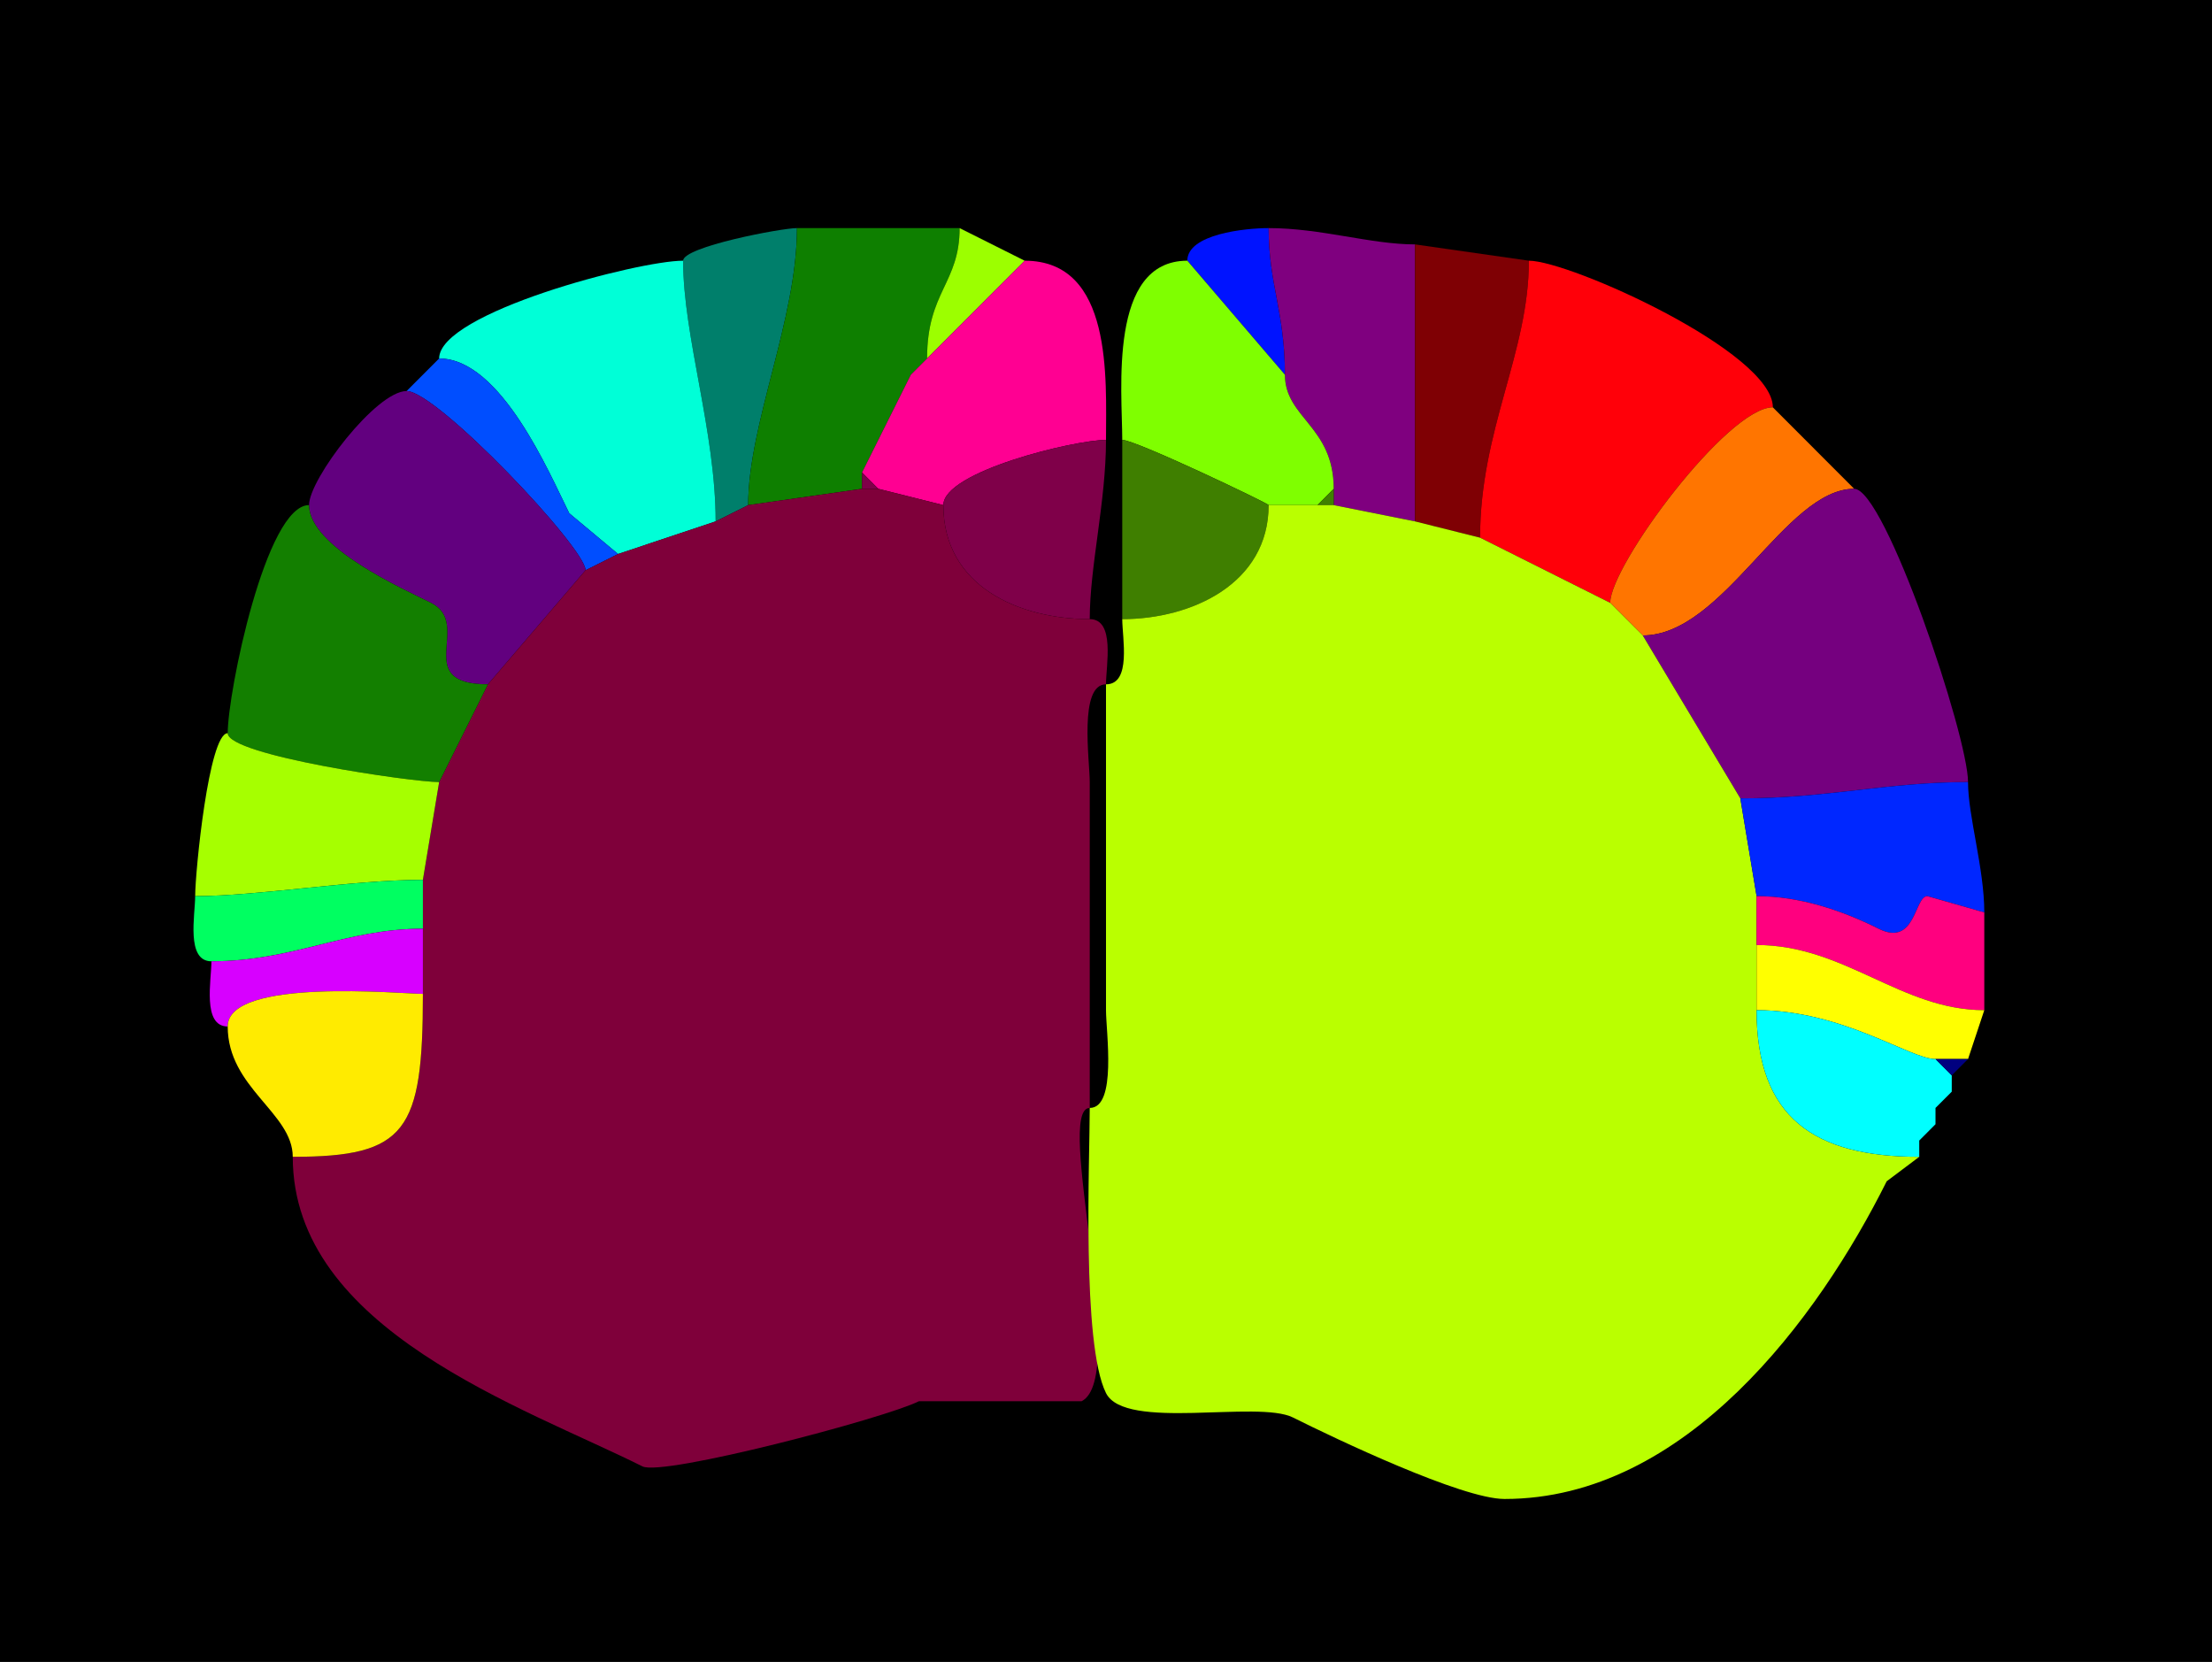 <?xml version="1.0" encoding="UTF-8"?>
<svg xmlns="http://www.w3.org/2000/svg" xmlns:xlink="http://www.w3.org/1999/xlink" width="430px" height="323px" viewBox="0 0 430 323" version="1.1">
<g id="surface1">
<rect x="0" y="0" width="430" height="323" style="fill:rgb(0%,0%,0%);fill-opacity:1;stroke:none;"/>
<path style=" stroke:none;fill-rule:nonzero;fill:rgb(0%,49.804%,41.961%);fill-opacity:1;" d="M 145.441 98.168 L 139.117 101.332 C 139.117 83.883 132.793 65.344 132.793 50.668 C 132.793 47.965 151.863 44.332 154.926 44.332 C 154.926 62.133 145.441 82.391 145.441 98.168 Z M 145.441 98.168 "/>
<path style=" stroke:none;fill-rule:nonzero;fill:rgb(5.49%,49.804%,0%);fill-opacity:1;" d="M 167.574 95 L 145.441 98.168 C 145.441 82.391 154.926 62.133 154.926 44.332 C 154.926 44.332 186.543 44.332 186.543 44.332 C 186.543 55.07 180.219 56.664 180.219 69.668 C 180.219 69.668 177.059 72.832 177.059 72.832 C 177.059 72.832 167.574 91.832 167.574 91.832 C 167.574 91.832 167.574 95 167.574 95 Z M 167.574 95 "/>
<path style=" stroke:none;fill-rule:nonzero;fill:rgb(61.176%,100%,0%);fill-opacity:1;" d="M 199.191 50.668 L 180.219 69.668 C 180.219 56.664 186.543 55.07 186.543 44.332 C 186.543 44.332 199.191 50.668 199.191 50.668 Z M 199.191 50.668 "/>
<path style=" stroke:none;fill-rule:nonzero;fill:rgb(0%,7.451%,100%);fill-opacity:1;" d="M 230.809 50.668 L 249.781 72.832 C 249.781 60.492 246.617 55.293 246.617 44.332 C 242.113 44.332 230.809 45.477 230.809 50.668 Z M 230.809 50.668 "/>
<path style=" stroke:none;fill-rule:nonzero;fill:rgb(49.804%,0%,49.804%);fill-opacity:1;" d="M 259.266 98.168 L 275.074 101.332 C 275.074 85.777 275.074 63.227 275.074 47.5 C 266.465 47.5 256.805 44.332 246.617 44.332 C 246.617 55.293 249.781 60.492 249.781 72.832 C 249.781 81.262 259.266 82.828 259.266 95 C 259.266 95 259.266 98.168 259.266 98.168 Z M 259.266 98.168 "/>
<path style=" stroke:none;fill-rule:nonzero;fill:rgb(49.804%,0%,1.569%);fill-opacity:1;" d="M 275.074 101.332 L 287.719 104.5 C 287.719 83.488 297.207 68.566 297.207 50.668 C 297.207 50.668 275.074 47.5 275.074 47.5 C 275.074 63.227 275.074 85.777 275.074 101.332 Z M 275.074 101.332 "/>
<path style=" stroke:none;fill-rule:nonzero;fill:rgb(0%,100%,84.314%);fill-opacity:1;" d="M 139.117 101.332 L 120.148 107.668 C 120.148 107.668 110.66 99.75 110.66 99.75 C 106.84 92.094 97.391 69.668 85.367 69.668 C 85.367 60.781 124.105 50.668 132.793 50.668 C 132.793 65.344 139.117 83.883 139.117 101.332 Z M 139.117 101.332 "/>
<path style=" stroke:none;fill-rule:nonzero;fill:rgb(100%,0%,57.255%);fill-opacity:1;" d="M 170.734 95 L 183.383 98.168 C 183.383 91.637 208.859 85.5 215 85.5 C 215 73.672 216.41 50.668 199.191 50.668 C 199.191 50.668 180.219 69.668 180.219 69.668 C 180.219 69.668 177.059 72.832 177.059 72.832 C 177.059 72.832 167.574 91.832 167.574 91.832 C 167.574 91.832 170.734 95 170.734 95 Z M 170.734 95 "/>
<path style=" stroke:none;fill-rule:nonzero;fill:rgb(49.804%,100%,0%);fill-opacity:1;" d="M 246.617 98.168 L 256.102 98.168 C 256.102 98.168 259.266 95 259.266 95 C 259.266 82.828 249.781 81.262 249.781 72.832 C 249.781 72.832 230.809 50.668 230.809 50.668 C 215.398 50.668 218.16 75.941 218.16 85.5 C 220.793 85.5 246.617 97.875 246.617 98.168 Z M 246.617 98.168 "/>
<path style=" stroke:none;fill-rule:nonzero;fill:rgb(100%,0%,3.529%);fill-opacity:1;" d="M 287.719 104.5 L 313.016 117.168 C 313.016 109.891 335.82 79.168 344.633 79.168 C 344.633 68.434 305.129 50.668 297.207 50.668 C 297.207 68.566 287.719 83.488 287.719 104.5 Z M 287.719 104.5 "/>
<path style=" stroke:none;fill-rule:nonzero;fill:rgb(0%,30.588%,100%);fill-opacity:1;" d="M 120.148 107.668 L 113.824 110.832 C 113.824 106.484 84.898 76 79.043 76 C 79.043 76 85.367 69.668 85.367 69.668 C 97.391 69.668 106.84 92.094 110.66 99.75 C 110.66 99.75 120.148 107.668 120.148 107.668 Z M 120.148 107.668 "/>
<path style=" stroke:none;fill-rule:nonzero;fill:rgb(61.176%,100%,0%);fill-opacity:1;" d="M 180.219 69.668 L 177.059 72.832 C 177.059 72.832 180.219 69.668 180.219 69.668 Z M 180.219 69.668 "/>
<path style=" stroke:none;fill-rule:nonzero;fill:rgb(38.431%,0%,49.804%);fill-opacity:1;" d="M 113.824 110.832 L 94.852 133 C 79.781 133 91.992 121.273 83.785 117.168 C 78.547 114.543 60.074 106.352 60.074 98.168 C 60.074 93.102 73.129 76 79.043 76 C 84.898 76 113.824 106.484 113.824 110.832 Z M 113.824 110.832 "/>
<path style=" stroke:none;fill-rule:nonzero;fill:rgb(100%,45.882%,0%);fill-opacity:1;" d="M 313.016 117.168 L 319.34 123.5 C 335.051 123.5 347.074 95 360.441 95 C 360.441 95 344.633 79.168 344.633 79.168 C 335.82 79.168 313.016 109.891 313.016 117.168 Z M 313.016 117.168 "/>
<path style=" stroke:none;fill-rule:nonzero;fill:rgb(49.804%,0%,28.627%);fill-opacity:1;" d="M 183.383 98.168 C 183.383 113.949 198.117 120.332 211.84 120.332 C 211.84 110.047 215 97.551 215 85.5 C 208.859 85.5 183.383 91.637 183.383 98.168 Z M 183.383 98.168 "/>
<path style=" stroke:none;fill-rule:nonzero;fill:rgb(24.706%,49.804%,0%);fill-opacity:1;" d="M 246.617 98.168 C 246.617 113.461 231.609 120.332 218.16 120.332 C 218.16 120.332 218.16 85.5 218.16 85.5 C 220.793 85.5 246.617 97.875 246.617 98.168 Z M 246.617 98.168 "/>
<path style=" stroke:none;fill-rule:nonzero;fill:rgb(49.804%,0%,28.627%);fill-opacity:1;" d="M 167.574 95 L 170.734 95 C 170.734 95 167.574 91.832 167.574 91.832 C 167.574 91.832 167.574 95 167.574 95 Z M 167.574 95 "/>
<path style=" stroke:none;fill-rule:nonzero;fill:rgb(49.804%,0%,22.745%);fill-opacity:1;" d="M 211.84 215.332 C 204.855 215.332 219.625 267.641 210.258 272.332 L 178.641 272.332 C 171.957 275.68 128.855 286.988 124.891 285 C 101.844 273.461 56.91 258.484 56.91 224.832 C 79.043 224.832 82.207 219.891 82.207 193.168 C 82.207 193.168 82.207 180.5 82.207 180.5 C 82.207 180.5 82.207 171 82.207 171 C 82.207 171 85.367 152 85.367 152 C 85.367 152 94.852 133 94.852 133 C 94.852 133 113.824 110.832 113.824 110.832 C 113.824 110.832 120.148 107.668 120.148 107.668 C 120.148 107.668 139.117 101.332 139.117 101.332 C 139.117 101.332 145.441 98.168 145.441 98.168 C 145.441 98.168 167.574 95 167.574 95 C 167.574 95 170.734 95 170.734 95 C 170.734 95 183.383 98.168 183.383 98.168 C 183.383 113.949 198.117 120.332 211.84 120.332 C 216.832 120.332 215 129.375 215 133 C 209.676 133 211.84 147.816 211.84 152 C 211.84 152 211.84 215.332 211.84 215.332 Z M 211.84 215.332 "/>
<path style=" stroke:none;fill-rule:nonzero;fill:rgb(24.706%,49.804%,0%);fill-opacity:1;" d="M 256.102 98.168 L 259.266 98.168 C 259.266 98.168 259.266 95 259.266 95 C 259.266 95 256.102 98.168 256.102 98.168 Z M 256.102 98.168 "/>
<path style=" stroke:none;fill-rule:nonzero;fill:rgb(45.882%,0%,49.804%);fill-opacity:1;" d="M 382.574 152 C 366.609 152 355.375 155.168 338.309 155.168 C 338.309 155.168 319.34 123.5 319.34 123.5 C 335.051 123.5 347.074 95 360.441 95 C 366.434 95 382.574 143.043 382.574 152 Z M 382.574 152 "/>
<path style=" stroke:none;fill-rule:nonzero;fill:rgb(7.451%,49.804%,0%);fill-opacity:1;" d="M 44.266 142.5 C 44.266 146.809 80.109 152 85.367 152 C 85.367 152 94.852 133 94.852 133 C 79.781 133 91.992 121.273 83.785 117.168 C 78.547 114.543 60.074 106.352 60.074 98.168 C 51.695 98.168 44.266 134.598 44.266 142.5 Z M 44.266 142.5 "/>
<path style=" stroke:none;fill-rule:nonzero;fill:rgb(72.941%,100%,0%);fill-opacity:1;" d="M 211.84 215.332 C 211.84 225.176 210.25 261.238 215 270.75 C 218.695 278.152 244.477 272.051 251.359 275.5 C 259.555 279.602 284.184 291.332 292.465 291.332 C 327.668 291.332 353.492 256.172 366.766 229.582 L 373.09 224.832 C 352.781 224.832 341.469 217.297 341.469 196.332 C 341.469 196.332 341.469 183.668 341.469 183.668 C 341.469 183.668 341.469 174.168 341.469 174.168 C 341.469 174.168 338.309 155.168 338.309 155.168 C 338.309 155.168 319.34 123.5 319.34 123.5 C 319.34 123.5 313.016 117.168 313.016 117.168 C 313.016 117.168 287.719 104.5 287.719 104.5 C 287.719 104.5 275.074 101.332 275.074 101.332 C 275.074 101.332 259.266 98.168 259.266 98.168 C 259.266 98.168 256.102 98.168 256.102 98.168 C 256.102 98.168 246.617 98.168 246.617 98.168 C 246.617 113.461 231.609 120.332 218.16 120.332 C 218.16 123.961 219.992 133 215 133 C 215 133 215 196.332 215 196.332 C 215 200.516 217.164 215.332 211.84 215.332 Z M 211.84 215.332 "/>
<path style=" stroke:none;fill-rule:nonzero;fill:rgb(65.098%,100%,0%);fill-opacity:1;" d="M 82.207 171 C 68.426 171 50.137 174.168 37.941 174.168 C 37.941 169.434 40.598 142.5 44.266 142.5 C 44.266 146.809 80.109 152 85.367 152 C 85.367 152 82.207 171 82.207 171 Z M 82.207 171 "/>
<path style=" stroke:none;fill-rule:nonzero;fill:rgb(0%,15.294%,100%);fill-opacity:1;" d="M 341.469 174.168 C 349.863 174.168 358.148 176.977 365.184 180.5 C 372.418 184.121 372.141 174.168 374.668 174.168 L 385.734 177.332 C 385.734 168.762 382.574 158.641 382.574 152 C 366.609 152 355.375 155.168 338.309 155.168 C 338.309 155.168 341.469 174.168 341.469 174.168 Z M 341.469 174.168 "/>
<path style=" stroke:none;fill-rule:nonzero;fill:rgb(0%,100%,38.039%);fill-opacity:1;" d="M 82.207 180.5 C 67.164 180.5 57.012 186.832 41.102 186.832 C 36.109 186.832 37.941 177.793 37.941 174.168 C 50.137 174.168 68.426 171 82.207 171 C 82.207 171 82.207 180.5 82.207 180.5 Z M 82.207 180.5 "/>
<path style=" stroke:none;fill-rule:nonzero;fill:rgb(100%,0%,49.804%);fill-opacity:1;" d="M 341.469 183.668 C 358.625 183.668 369.551 196.332 385.734 196.332 C 385.734 196.332 385.734 177.332 385.734 177.332 C 385.734 177.332 374.668 174.168 374.668 174.168 C 372.141 174.168 372.418 184.121 365.184 180.5 C 358.148 176.977 349.863 174.168 341.469 174.168 C 341.469 174.168 341.469 183.668 341.469 183.668 Z M 341.469 183.668 "/>
<path style=" stroke:none;fill-rule:nonzero;fill:rgb(84.314%,0%,100%);fill-opacity:1;" d="M 82.207 193.168 C 78.172 193.168 44.266 189.922 44.266 199.5 C 39.273 199.5 41.102 190.461 41.102 186.832 C 57.012 186.832 67.164 180.5 82.207 180.5 C 82.207 180.5 82.207 193.168 82.207 193.168 Z M 82.207 193.168 "/>
<path style=" stroke:none;fill-rule:nonzero;fill:rgb(100%,100%,0%);fill-opacity:1;" d="M 376.25 205.832 L 382.574 205.832 C 382.574 205.832 385.734 196.332 385.734 196.332 C 369.551 196.332 358.625 183.668 341.469 183.668 C 341.469 183.668 341.469 196.332 341.469 196.332 C 358.215 196.332 371.297 205.832 376.25 205.832 Z M 376.25 205.832 "/>
<path style=" stroke:none;fill-rule:nonzero;fill:rgb(100%,92.157%,0%);fill-opacity:1;" d="M 44.266 199.5 C 44.266 211.438 56.91 216.293 56.91 224.832 C 79.043 224.832 82.207 219.891 82.207 193.168 C 78.172 193.168 44.266 189.922 44.266 199.5 Z M 44.266 199.5 "/>
<path style=" stroke:none;fill-rule:nonzero;fill:rgb(0%,100%,100%);fill-opacity:1;" d="M 373.09 221.668 L 373.09 224.832 C 352.781 224.832 341.469 217.297 341.469 196.332 C 358.215 196.332 371.297 205.832 376.25 205.832 C 376.25 205.832 379.41 209 379.41 209 C 379.41 209 379.41 212.168 379.41 212.168 C 379.41 212.168 376.25 215.332 376.25 215.332 C 376.25 215.332 376.25 218.5 376.25 218.5 C 376.25 218.5 373.09 221.668 373.09 221.668 Z M 373.09 221.668 "/>
<path style=" stroke:none;fill-rule:nonzero;fill:rgb(0%,0%,49.804%);fill-opacity:1;" d="M 382.574 205.832 L 379.41 209 C 379.41 209 376.25 205.832 376.25 205.832 C 376.25 205.832 382.574 205.832 382.574 205.832 Z M 382.574 205.832 "/>
<path style=" stroke:none;fill-rule:nonzero;fill:rgb(72.941%,100%,0%);fill-opacity:1;" d="M 379.41 212.168 L 376.25 215.332 C 376.25 215.332 379.41 212.168 379.41 212.168 Z M 379.41 212.168 "/>
<path style=" stroke:none;fill-rule:nonzero;fill:rgb(72.941%,100%,0%);fill-opacity:1;" d="M 376.25 218.5 L 373.09 221.668 C 373.09 221.668 376.25 218.5 376.25 218.5 Z M 376.25 218.5 "/>
</g>
</svg>
